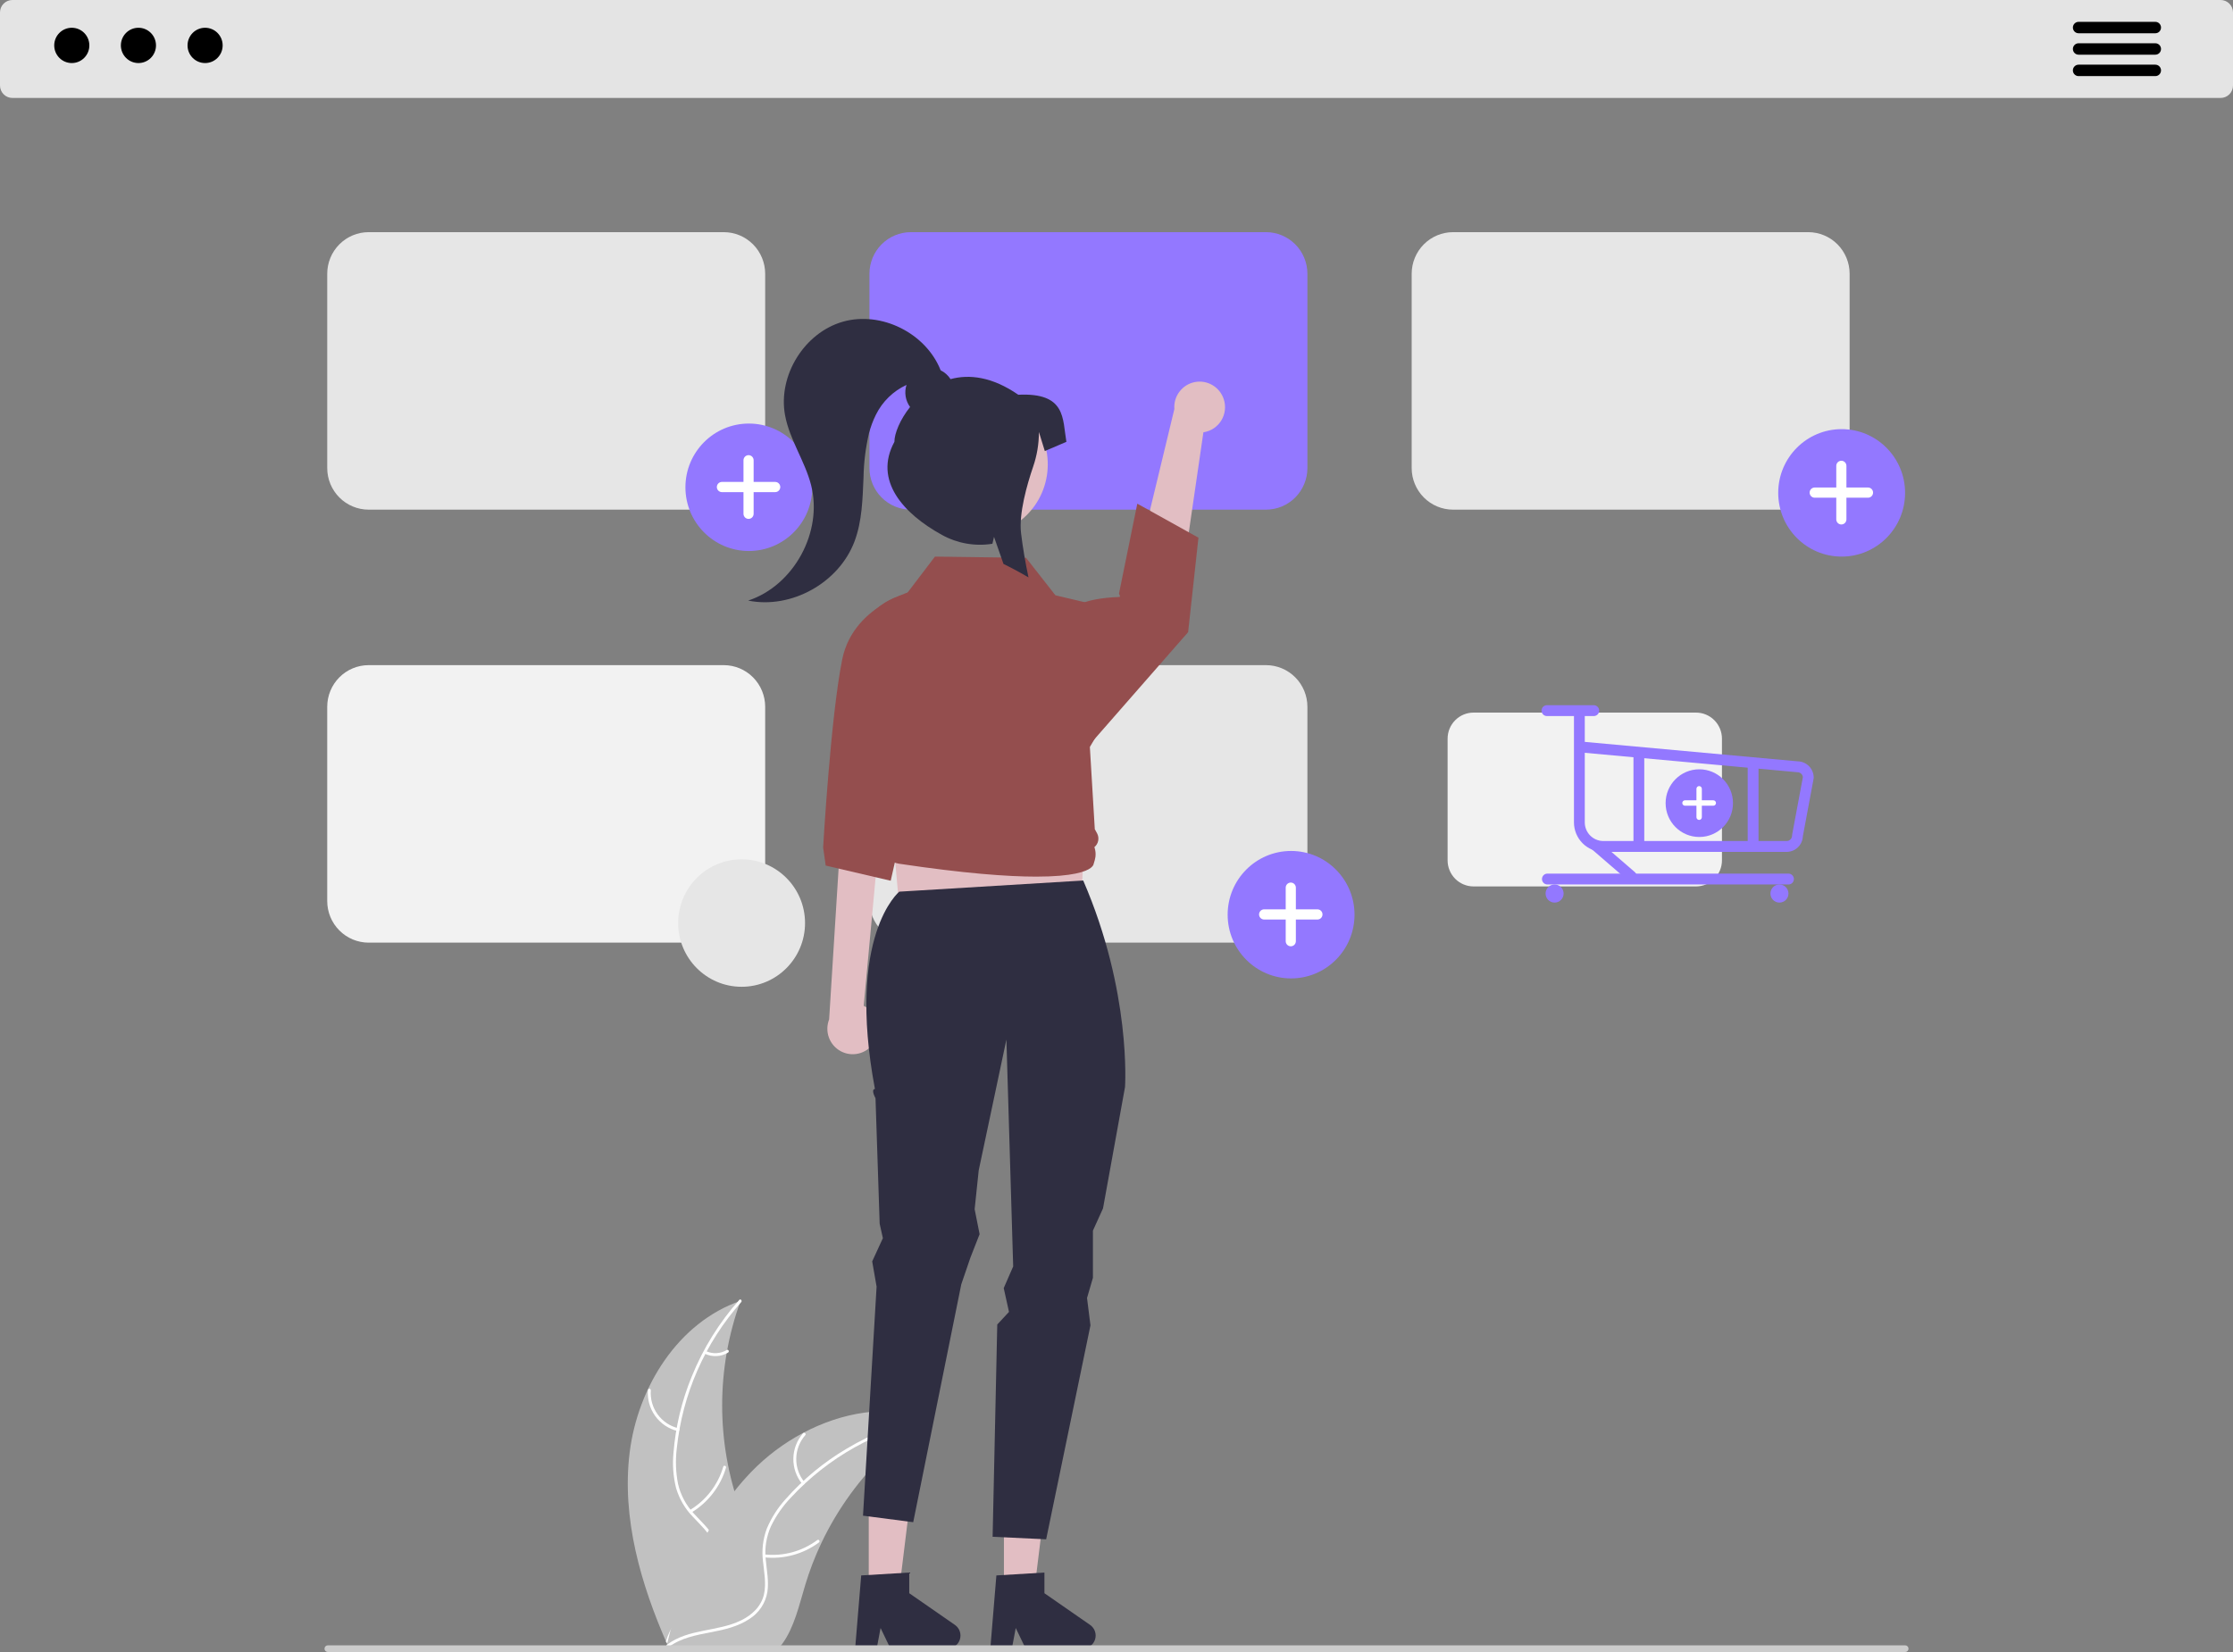 <svg width="250" height="185" viewBox="0 0 250 185" fill="none" xmlns="http://www.w3.org/2000/svg">
<rect x="0" y="0" width="250" height="185" fill="#808080" stroke="none"/>
<g clip-path="url(#clip0_137_715)">
<path d="M248.615 10.969H1.385C1.018 10.968 0.666 10.822 0.406 10.561C0.146 10.3 0 9.946 0 9.577V1.392C0 1.023 0.146 0.669 0.406 0.408C0.666 0.147 1.018 0 1.385 0H248.615C248.982 0 249.334 0.147 249.594 0.408C249.854 0.669 250 1.023 250 1.392V9.577C250 9.946 249.854 10.3 249.594 10.561C249.334 10.822 248.982 10.968 248.615 10.969Z" fill="#E4E4E4"/>
<path d="M8.037 7.061C9.123 7.061 10.003 6.176 10.003 5.085C10.003 3.994 9.123 3.109 8.037 3.109C6.951 3.109 6.071 3.994 6.071 5.085C6.071 6.176 6.951 7.061 8.037 7.061Z" fill="black"/>
<path d="M15.499 7.061C16.585 7.061 17.465 6.176 17.465 5.085C17.465 3.994 16.585 3.109 15.499 3.109C14.414 3.109 13.533 3.994 13.533 5.085C13.533 6.176 14.414 7.061 15.499 7.061Z" fill="black"/>
<path d="M22.962 7.061C24.048 7.061 24.928 6.176 24.928 5.085C24.928 3.994 24.048 3.109 22.962 3.109C21.876 3.109 20.996 3.994 20.996 5.085C20.996 6.176 21.876 7.061 22.962 7.061Z" fill="black"/>
<path d="M241.303 3.725H232.71C232.541 3.725 232.38 3.657 232.261 3.537C232.142 3.417 232.075 3.255 232.075 3.086C232.075 2.916 232.142 2.754 232.261 2.634C232.38 2.514 232.541 2.446 232.71 2.446H241.303C241.472 2.446 241.634 2.513 241.753 2.633C241.873 2.752 241.94 2.915 241.94 3.084C241.941 3.254 241.874 3.417 241.755 3.537C241.636 3.657 241.474 3.725 241.306 3.725H241.303Z" fill="black"/>
<path d="M241.303 6.124H232.71C232.541 6.124 232.38 6.056 232.261 5.936C232.142 5.816 232.075 5.654 232.075 5.484C232.075 5.315 232.142 5.152 232.261 5.033C232.38 4.913 232.541 4.845 232.71 4.845H241.303C241.472 4.845 241.634 4.912 241.753 5.031C241.873 5.151 241.94 5.314 241.94 5.483C241.941 5.653 241.874 5.815 241.755 5.936C241.636 6.056 241.474 6.123 241.306 6.124H241.303Z" fill="black"/>
<path d="M241.303 8.523H232.71C232.541 8.523 232.379 8.455 232.26 8.335C232.14 8.215 232.073 8.053 232.073 7.883C232.073 7.713 232.14 7.551 232.26 7.431C232.379 7.311 232.541 7.243 232.71 7.243H241.303C241.472 7.243 241.634 7.31 241.754 7.43C241.873 7.55 241.941 7.712 241.941 7.882C241.941 8.052 241.875 8.214 241.755 8.335C241.636 8.455 241.475 8.522 241.306 8.523H241.303Z" fill="black"/>
<path d="M70.495 162.66C71.404 155.31 75.938 148.067 82.915 145.675C80.163 153.241 80.164 161.541 82.916 169.107C83.988 172.021 85.483 175.149 84.474 178.086C83.847 179.914 82.312 181.312 80.596 182.186C78.88 183.06 76.976 183.477 75.096 183.885L74.726 184.193C71.741 177.42 69.585 170.011 70.495 162.66Z" fill="#C1C1C1"/>
<path d="M82.984 145.814C78.921 150.388 76.396 156.133 75.767 162.231C75.608 163.542 75.656 164.869 75.909 166.165C76.196 167.419 76.812 168.573 77.692 169.507C78.496 170.394 79.421 171.208 79.996 172.276C80.282 172.828 80.449 173.433 80.486 174.054C80.523 174.675 80.429 175.296 80.21 175.878C79.702 177.341 78.702 178.534 77.683 179.666C76.551 180.924 75.356 182.211 74.875 183.878C74.817 184.08 74.509 183.977 74.567 183.776C75.404 180.876 78.205 179.229 79.541 176.617C80.164 175.398 80.426 173.983 79.841 172.697C79.33 171.572 78.378 170.732 77.556 169.84C76.684 168.942 76.044 167.842 75.691 166.638C75.374 165.359 75.275 164.036 75.399 162.724C75.632 159.767 76.326 156.865 77.456 154.124C78.729 150.989 80.525 148.095 82.769 145.569C82.908 145.412 83.122 145.658 82.984 145.814L82.984 145.814Z" fill="white"/>
<path d="M75.854 160.255C74.85 160.011 73.966 159.415 73.358 158.575C72.751 157.735 72.461 156.706 72.539 155.671C72.543 155.629 72.562 155.589 72.594 155.562C72.626 155.534 72.667 155.519 72.709 155.521C72.751 155.524 72.791 155.542 72.82 155.573C72.848 155.604 72.864 155.645 72.864 155.687C72.789 156.651 73.059 157.61 73.627 158.391C74.194 159.171 75.02 159.723 75.956 159.945C76.159 159.994 76.056 160.304 75.854 160.255Z" fill="white"/>
<path d="M77.226 169.11C79.039 168.022 80.378 166.288 80.975 164.252C81.034 164.05 81.342 164.153 81.283 164.355C80.658 166.472 79.261 168.274 77.372 169.402C77.192 169.509 77.047 169.217 77.226 169.11Z" fill="white"/>
<path d="M79.03 151.298C79.399 151.474 79.805 151.555 80.213 151.534C80.621 151.514 81.017 151.391 81.366 151.179C81.545 151.069 81.69 151.361 81.512 151.47C81.126 151.703 80.688 151.838 80.237 151.862C79.787 151.886 79.337 151.799 78.928 151.608C78.888 151.593 78.855 151.564 78.836 151.525C78.817 151.487 78.813 151.443 78.825 151.402C78.838 151.361 78.868 151.327 78.906 151.307C78.945 151.288 78.989 151.284 79.03 151.298Z" fill="white"/>
<path d="M104.18 158.804C104.07 158.876 103.961 158.947 103.851 159.022C102.382 159.993 100.993 161.082 99.7 162.279C99.598 162.37 99.497 162.463 99.398 162.557C96.312 165.474 93.791 168.941 91.964 172.782C91.239 174.312 90.63 175.894 90.144 177.516C89.472 179.756 88.921 182.239 87.591 184.071C87.454 184.264 87.306 184.448 87.146 184.622H75.128C75.101 184.609 75.073 184.598 75.046 184.584L74.566 184.606C74.585 184.52 74.607 184.432 74.626 184.347C74.637 184.297 74.651 184.248 74.662 184.198C74.67 184.165 74.678 184.132 74.684 184.102C74.687 184.091 74.689 184.08 74.692 184.071C74.698 184.041 74.706 184.013 74.711 183.986C74.832 183.493 74.956 182.999 75.084 182.506C75.084 182.503 75.084 182.503 75.087 182.501C76.026 178.733 77.407 175.091 79.2 171.65C79.255 171.548 79.31 171.443 79.37 171.341C80.2 169.818 81.153 168.366 82.219 166.999C82.805 166.252 83.428 165.536 84.086 164.852C85.79 163.09 87.759 161.608 89.921 160.46C94.232 158.173 99.222 157.297 103.829 158.694C103.947 158.73 104.062 158.766 104.18 158.804Z" fill="#C1C1C1"/>
<path d="M104.153 158.957C98.168 160.152 92.71 163.211 88.554 167.7C87.642 168.65 86.885 169.739 86.311 170.927C85.788 172.101 85.589 173.395 85.732 174.674C85.843 175.869 86.093 177.078 85.912 178.279C85.81 178.892 85.581 179.477 85.238 179.995C84.896 180.513 84.448 180.952 83.925 181.284C82.643 182.145 81.129 182.492 79.637 182.78C77.981 183.099 76.255 183.405 74.872 184.444C74.705 184.57 74.52 184.302 74.687 184.176C77.093 182.367 80.316 182.747 82.948 181.469C84.176 180.873 85.233 179.902 85.537 178.521C85.803 177.314 85.546 176.067 85.424 174.858C85.266 173.613 85.413 172.347 85.853 171.173C86.366 169.96 87.08 168.843 87.965 167.871C89.923 165.651 92.216 163.753 94.76 162.249C97.655 160.515 100.823 159.292 104.128 158.632C104.332 158.591 104.356 158.917 104.153 158.957H104.153Z" fill="white"/>
<path d="M89.808 166.175C89.153 165.372 88.803 164.362 88.822 163.324C88.84 162.286 89.225 161.288 89.907 160.509C90.046 160.352 90.296 160.561 90.157 160.718C89.52 161.443 89.161 162.372 89.146 163.339C89.131 164.305 89.46 165.245 90.075 165.989C90.208 166.151 89.94 166.336 89.808 166.175Z" fill="white"/>
<path d="M85.597 174.075C87.697 174.304 89.805 173.728 91.501 172.464C91.669 172.339 91.854 172.607 91.686 172.733C89.919 174.045 87.724 174.639 85.539 174.397C85.331 174.373 85.39 174.052 85.597 174.075Z" fill="white"/>
<path d="M97.71 160.944C97.899 161.308 98.175 161.619 98.513 161.849C98.851 162.079 99.241 162.221 99.647 162.263C99.855 162.283 99.796 162.604 99.589 162.584C99.14 162.536 98.71 162.379 98.336 162.125C97.962 161.872 97.655 161.53 97.443 161.13C97.42 161.094 97.411 161.051 97.419 161.009C97.426 160.966 97.45 160.929 97.484 160.903C97.519 160.879 97.563 160.869 97.605 160.877C97.648 160.885 97.685 160.909 97.71 160.944L97.71 160.944Z" fill="white"/>
<path d="M81.032 57.074H41.27C40.041 57.073 38.863 56.582 37.994 55.709C37.125 54.835 36.637 53.652 36.635 52.417V30.655C36.637 29.42 37.125 28.236 37.994 27.363C38.863 26.49 40.041 25.999 41.27 25.998H81.032C82.261 25.999 83.439 26.49 84.308 27.363C85.177 28.236 85.665 29.42 85.667 30.655V52.417C85.666 53.652 85.177 54.835 84.308 55.709C83.439 56.582 82.261 57.073 81.032 57.074V57.074Z" fill="#E6E6E6"/>
<path d="M141.738 57.074H101.976C100.747 57.073 99.569 56.582 98.7 55.709C97.831 54.835 97.343 53.652 97.341 52.417V30.655C97.343 29.42 97.831 28.236 98.7 27.363C99.569 26.49 100.747 25.999 101.976 25.998H141.738C142.967 25.999 144.145 26.49 145.014 27.363C145.883 28.236 146.372 29.42 146.373 30.655V52.417C146.372 53.652 145.883 54.835 145.014 55.709C144.145 56.582 142.967 57.073 141.738 57.074Z" fill="#9378FF"/>
<path d="M202.444 57.074H162.681C161.453 57.073 160.275 56.582 159.406 55.709C158.537 54.835 158.048 53.652 158.047 52.417V30.655C158.048 29.42 158.537 28.236 159.406 27.363C160.275 26.49 161.453 25.999 162.681 25.998H202.444C203.673 25.999 204.851 26.49 205.72 27.363C206.588 28.236 207.077 29.42 207.079 30.655V52.417C207.077 53.652 206.588 54.835 205.72 55.709C204.851 56.582 203.673 57.073 202.444 57.074Z" fill="#E6E6E6"/>
<path d="M81.032 105.563H41.27C40.041 105.561 38.863 105.07 37.994 104.197C37.125 103.324 36.637 102.14 36.635 100.906V79.143C36.637 77.909 37.125 76.725 37.994 75.852C38.863 74.979 40.041 74.488 41.27 74.486H81.032C82.261 74.488 83.439 74.979 84.308 75.852C85.177 76.725 85.665 77.909 85.667 79.143V100.905C85.666 102.14 85.177 103.324 84.308 104.197C83.439 105.07 82.261 105.561 81.032 105.563Z" fill="#F2F2F2"/>
<path d="M141.738 105.563H101.976C100.747 105.561 99.569 105.07 98.7 104.197C97.831 103.324 97.343 102.14 97.341 100.906V79.143C97.343 77.909 97.831 76.725 98.7 75.852C99.569 74.979 100.747 74.488 101.976 74.486H141.738C142.967 74.488 144.145 74.979 145.014 75.852C145.883 76.725 146.372 77.909 146.373 79.143V100.905C146.372 102.14 145.883 103.324 145.014 104.197C144.145 105.07 142.967 105.561 141.738 105.563Z" fill="#E6E6E6"/>
<path d="M144.546 109.567C148.468 109.567 151.648 106.372 151.648 102.431C151.648 98.49 148.468 95.295 144.546 95.295C140.624 95.295 137.444 98.49 137.444 102.431C137.444 106.372 140.624 109.567 144.546 109.567Z" fill="#9378FF"/>
<path d="M147.495 101.832H145.081V99.405C145.081 99.33 145.066 99.256 145.037 99.187C145.009 99.118 144.967 99.055 144.914 99.002C144.861 98.949 144.799 98.906 144.73 98.878C144.661 98.849 144.587 98.834 144.512 98.834V98.834C144.438 98.834 144.364 98.849 144.295 98.878C144.226 98.906 144.163 98.949 144.111 99.002C144.058 99.055 144.016 99.118 143.987 99.187C143.959 99.256 143.944 99.33 143.944 99.405V101.832H141.53C141.455 101.832 141.381 101.846 141.312 101.875C141.243 101.904 141.181 101.946 141.128 101.999C141.075 102.052 141.033 102.115 141.005 102.184C140.976 102.253 140.961 102.328 140.961 102.403V102.403C140.961 102.478 140.976 102.552 141.005 102.621C141.033 102.69 141.075 102.753 141.128 102.806C141.181 102.859 141.243 102.901 141.312 102.93C141.381 102.959 141.455 102.974 141.53 102.974H143.944V105.4C143.944 105.475 143.959 105.549 143.987 105.618C144.016 105.688 144.058 105.751 144.111 105.804C144.163 105.857 144.226 105.899 144.295 105.927C144.364 105.956 144.438 105.971 144.512 105.971V105.971C144.663 105.971 144.808 105.911 144.914 105.804C145.021 105.697 145.081 105.551 145.081 105.4V102.974H147.495C147.57 102.974 147.644 102.959 147.713 102.93C147.781 102.901 147.844 102.859 147.897 102.806C147.95 102.753 147.991 102.69 148.02 102.621C148.049 102.552 148.063 102.478 148.063 102.403V102.403C148.063 102.328 148.049 102.253 148.02 102.184C147.991 102.115 147.95 102.052 147.897 101.999C147.844 101.946 147.781 101.904 147.713 101.875C147.644 101.846 147.57 101.832 147.495 101.832V101.832L147.495 101.832Z" fill="white"/>
<path d="M206.186 62.33C210.108 62.33 213.287 59.135 213.287 55.194C213.287 51.252 210.108 48.057 206.186 48.057C202.264 48.057 199.084 51.252 199.084 55.194C199.084 59.135 202.264 62.33 206.186 62.33Z" fill="#9378FF"/>
<path d="M209.135 54.594H206.72V52.168C206.72 52.093 206.705 52.019 206.677 51.95C206.648 51.88 206.606 51.817 206.554 51.764C206.501 51.711 206.438 51.669 206.369 51.641C206.3 51.612 206.227 51.597 206.152 51.597V51.597C206.077 51.597 206.003 51.612 205.935 51.641C205.866 51.669 205.803 51.711 205.75 51.764C205.697 51.817 205.656 51.88 205.627 51.95C205.599 52.019 205.584 52.093 205.584 52.168V54.594H203.169C203.095 54.594 203.021 54.609 202.952 54.638C202.883 54.666 202.82 54.709 202.767 54.761C202.715 54.815 202.673 54.877 202.644 54.947C202.616 55.016 202.601 55.09 202.601 55.165V55.165C202.601 55.24 202.616 55.315 202.644 55.384C202.673 55.453 202.715 55.516 202.767 55.569C202.82 55.622 202.883 55.664 202.952 55.693C203.021 55.721 203.095 55.736 203.169 55.736H205.584V58.163C205.584 58.237 205.599 58.312 205.627 58.381C205.656 58.45 205.697 58.513 205.75 58.566C205.803 58.619 205.866 58.661 205.935 58.69C206.003 58.719 206.077 58.733 206.152 58.733V58.733C206.303 58.733 206.447 58.673 206.554 58.566C206.66 58.459 206.72 58.314 206.72 58.163V55.736H209.135C209.209 55.736 209.283 55.721 209.352 55.693C209.421 55.664 209.484 55.622 209.536 55.569C209.589 55.516 209.631 55.453 209.66 55.384C209.688 55.315 209.703 55.24 209.703 55.165V55.165C209.703 55.09 209.688 55.016 209.66 54.947C209.631 54.877 209.589 54.815 209.536 54.761C209.484 54.709 209.421 54.666 209.352 54.638C209.283 54.609 209.209 54.594 209.135 54.594V54.594L209.135 54.594Z" fill="white"/>
<path d="M83.84 61.704C87.762 61.704 90.942 58.509 90.942 54.568C90.942 50.627 87.762 47.432 83.84 47.432C79.918 47.432 76.738 50.627 76.738 54.568C76.738 58.509 79.918 61.704 83.84 61.704Z" fill="#9378FF"/>
<path d="M86.789 53.969H84.374V51.542C84.374 51.467 84.36 51.393 84.331 51.324C84.303 51.255 84.261 51.192 84.208 51.139C84.155 51.086 84.093 51.044 84.024 51.015C83.955 50.986 83.881 50.971 83.806 50.971V50.971C83.732 50.971 83.658 50.986 83.589 51.015C83.52 51.044 83.457 51.086 83.404 51.139C83.352 51.192 83.31 51.255 83.281 51.324C83.253 51.393 83.238 51.467 83.238 51.542V51.542V53.969H80.823C80.749 53.969 80.675 53.983 80.606 54.012C80.537 54.041 80.475 54.083 80.422 54.136C80.369 54.189 80.327 54.252 80.299 54.321C80.27 54.39 80.255 54.465 80.255 54.54V54.54C80.255 54.691 80.315 54.836 80.422 54.943C80.528 55.05 80.673 55.111 80.823 55.111H83.238V57.537C83.238 57.612 83.253 57.686 83.281 57.755C83.31 57.825 83.352 57.888 83.404 57.941C83.457 57.994 83.52 58.036 83.589 58.064C83.658 58.093 83.732 58.108 83.806 58.108V58.108C83.881 58.108 83.955 58.093 84.024 58.064C84.093 58.036 84.155 57.994 84.208 57.941C84.261 57.888 84.303 57.825 84.331 57.755C84.36 57.686 84.374 57.612 84.374 57.537V55.111H86.789C86.864 55.111 86.938 55.096 87.007 55.067C87.075 55.038 87.138 54.996 87.191 54.943C87.244 54.89 87.285 54.827 87.314 54.758C87.343 54.689 87.357 54.614 87.357 54.54V54.54C87.357 54.388 87.297 54.243 87.191 54.136C87.084 54.029 86.94 53.969 86.789 53.969V53.969V53.969Z" fill="white"/>
<path d="M137.009 44.71C137.139 45.103 137.181 45.521 137.132 45.933C137.084 46.345 136.946 46.741 136.729 47.094C136.512 47.447 136.22 47.747 135.875 47.974C135.529 48.201 135.139 48.35 134.73 48.409L131.446 70.933L126.06 68.289L131.478 45.806C131.424 45.109 131.627 44.418 132.048 43.862C132.468 43.306 133.077 42.924 133.759 42.789C134.441 42.654 135.148 42.775 135.747 43.129C136.346 43.483 136.795 44.045 137.009 44.71L137.009 44.71Z" fill="#E2BEC3"/>
<path d="M97.788 116.848C98.028 116.511 98.191 116.124 98.266 115.716C98.341 115.309 98.326 114.889 98.223 114.488C98.119 114.086 97.929 113.712 97.666 113.393C97.403 113.073 97.074 112.815 96.701 112.637L98.916 88.678L94.276 91.069L92.827 114.156C92.572 114.805 92.561 115.526 92.799 116.182C93.037 116.838 93.506 117.384 94.118 117.716C94.729 118.048 95.44 118.143 96.117 117.983C96.793 117.823 97.388 117.419 97.788 116.848H97.788Z" fill="#E2BEC3"/>
<path d="M100.958 104.731L120.87 103.961L122.019 83.183H99.043L100.958 104.731Z" fill="#E2BEC3"/>
<path d="M97.262 178.111L100.665 178.111L102.284 164.923H97.262L97.262 178.111Z" fill="#E2BEC3"/>
<path d="M96.418 176.425L101.797 176.102V178.418L106.911 181.967C107.164 182.142 107.354 182.394 107.454 182.685C107.554 182.977 107.559 183.293 107.467 183.588C107.376 183.882 107.193 184.14 106.946 184.322C106.699 184.505 106.4 184.604 106.093 184.604H99.689L98.586 182.313L98.155 184.604H95.74L96.418 176.425Z" fill="#2F2E41"/>
<path d="M112.397 178.111L115.799 178.111L117.418 164.923H112.396L112.397 178.111Z" fill="#E2BEC3"/>
<path d="M100.682 99.853C100.682 99.853 94.724 104.686 97.954 121.948C97.462 122.006 98.019 122.981 98.019 122.981L98.485 137.045L98.845 138.657L97.648 141.258L98.141 144.084L96.62 169.734L102.241 170.464L107.621 143.829L108.645 140.834L109.673 138.209L109.118 135.41L109.573 131.066L112.674 116.416L113.433 141.824L112.374 144.249L112.964 146.912L111.65 148.325L111.131 172.097L117.125 172.379L122.085 148.415L121.7 145.357L122.36 143.096V137.815L123.49 135.322L125.954 121.73C125.954 121.73 126.697 111.107 121.274 98.606L100.682 99.853Z" fill="#2F2E41"/>
<path d="M103.11 65.914C103.11 65.914 95.585 67.409 94.288 73.858C92.991 80.306 92.157 94.9 92.157 94.9L92.441 96.932L99.72 98.628L104.366 78.18L103.11 65.914Z" fill="#944E4E"/>
<path d="M120.283 68.09C120.283 68.09 121.045 67.016 125.317 66.851C125.493 66.844 125.275 66.493 125.275 66.493L127.329 56.404L134.175 60.212L133.02 70.79L121.77 83.648L120.283 68.09Z" fill="#944E4E"/>
<path d="M116.015 98.169C112.792 98.169 107.941 97.812 100.638 96.722C100.167 96.651 99.732 96.431 99.395 96.093C99.058 95.755 98.838 95.318 98.766 94.846C98.527 94.593 98.372 94.272 98.321 93.927C98.27 93.583 98.327 93.23 98.482 92.919L98.489 92.906L98.323 92.71C98.067 92.407 97.917 92.029 97.895 91.633C97.874 91.237 97.981 90.845 98.203 90.516L95.941 74.257C95.712 72.642 96.063 70.998 96.932 69.621C97.801 68.243 99.13 67.222 100.682 66.742L101.517 66.481L104.674 62.331L104.736 62.331L114.873 62.467L118.162 66.665L123.48 67.925L123.494 68.006L124.728 75.174C125.37 78.902 123.898 80.369 122.018 83.648L122.57 92.856L122.82 93.312C122.959 93.566 123.006 93.859 122.952 94.143C122.898 94.427 122.747 94.683 122.525 94.867C122.693 95.348 122.704 95.871 122.558 96.36L122.428 96.791C122.428 96.804 122.393 96.979 122.112 97.194C121.606 97.58 120.153 98.169 116.015 98.169Z" fill="#944E4E"/>
<path d="M111.552 176.425L116.931 176.102V178.418L122.045 181.967C122.297 182.142 122.488 182.394 122.588 182.685C122.688 182.977 122.693 183.293 122.601 183.588C122.51 183.882 122.327 184.14 122.08 184.322C121.833 184.505 121.534 184.604 121.227 184.604H114.823L113.719 182.313L113.288 184.604H110.874L111.552 176.425Z" fill="#2F2E41"/>
<path d="M117.202 53.287C117.905 48.933 114.963 44.832 110.631 44.125C106.298 43.419 102.217 46.375 101.514 50.728C100.811 55.082 103.753 59.184 108.085 59.89C112.417 60.596 116.499 57.64 117.202 53.287Z" fill="#E2BEC3"/>
<path d="M114.004 44.205C111.092 42.192 108.527 41.885 106.42 42.456C106.147 42.032 105.764 41.69 105.312 41.468C103.669 37.307 98.668 34.808 94.377 36.023C90.057 37.245 87.077 42.053 87.89 46.488C88.393 49.237 90.115 51.617 90.808 54.324C92.148 59.564 88.878 65.567 83.763 67.257C88.606 68.234 93.937 65.261 95.675 60.614C96.519 58.357 96.57 55.893 96.677 53.484C96.705 51.821 96.908 50.166 97.282 48.547C97.467 47.82 97.729 47.115 98.064 46.444C98.792 44.97 100.001 43.791 101.49 43.104C101.356 43.518 101.323 43.959 101.393 44.388C101.462 44.818 101.632 45.225 101.889 45.576C100.753 47.006 100.135 48.552 100.135 49.478C97.775 53.812 101.149 57.534 105.462 59.905C107.182 60.855 109.168 61.203 111.107 60.894L111.287 60.12L111.532 60.817L112.348 63.154C113.289 63.612 114.222 64.114 115.147 64.659C114.796 63.001 114.512 61.345 114.316 59.727C114.045 57.524 114.989 54.244 115.671 52.25C116.093 51.021 116.31 49.73 116.312 48.429V48.372L116.975 50.513L119.39 49.478C118.94 46.889 119.39 43.95 114.004 44.205Z" fill="#2F2E41"/>
<path d="M213.303 185H36.697C36.599 185 36.506 184.96 36.437 184.89C36.367 184.82 36.329 184.726 36.329 184.628C36.329 184.529 36.367 184.435 36.437 184.365C36.506 184.295 36.599 184.256 36.697 184.255H213.303C213.401 184.256 213.495 184.295 213.564 184.365C213.633 184.435 213.672 184.529 213.672 184.628C213.672 184.726 213.633 184.82 213.564 184.89C213.495 184.96 213.401 185 213.303 185V185Z" fill="#CCCCCC"/>
<path d="M83.028 110.505C86.95 110.505 90.13 107.31 90.13 103.369C90.13 99.427 86.95 96.232 83.028 96.232C79.106 96.232 75.926 99.427 75.926 103.369C75.926 107.31 79.106 110.505 83.028 110.505Z" fill="#E6E6E6"/>
<path d="M189.882 99.267H164.973C164.203 99.266 163.465 98.959 162.921 98.412C162.376 97.865 162.07 97.123 162.069 96.35V82.717C162.07 81.944 162.376 81.202 162.921 80.655C163.465 80.108 164.203 79.8 164.973 79.8H189.882C190.651 79.8 191.389 80.108 191.934 80.655C192.478 81.202 192.784 81.944 192.785 82.717V96.35C192.784 97.123 192.478 97.865 191.934 98.412C191.389 98.959 190.651 99.266 189.882 99.267V99.267Z" fill="#F2F2F2"/>
<path d="M190.248 93.73C192.331 93.73 194.02 92.033 194.02 89.94C194.02 87.847 192.331 86.15 190.248 86.15C188.166 86.15 186.477 87.847 186.477 89.94C186.477 92.033 188.166 93.73 190.248 93.73Z" fill="#9378FF"/>
<path d="M191.814 89.622H190.532V88.333C190.532 88.293 190.524 88.254 190.509 88.217C190.494 88.18 190.472 88.147 190.444 88.119C190.416 88.091 190.383 88.068 190.346 88.053C190.309 88.038 190.27 88.03 190.23 88.03C190.15 88.03 190.074 88.062 190.017 88.119C189.961 88.176 189.929 88.253 189.929 88.333V89.622H188.646C188.566 89.622 188.49 89.654 188.433 89.71C188.377 89.767 188.345 89.844 188.345 89.925V89.925C188.345 89.965 188.353 90.004 188.368 90.041C188.383 90.078 188.405 90.111 188.433 90.139C188.461 90.168 188.494 90.19 188.531 90.205C188.568 90.22 188.607 90.228 188.646 90.228H189.929V91.517C189.929 91.556 189.937 91.596 189.952 91.633C189.967 91.669 189.989 91.703 190.017 91.731C190.045 91.759 190.078 91.781 190.115 91.797C190.152 91.812 190.191 91.82 190.23 91.82V91.82C190.311 91.82 190.387 91.788 190.444 91.731C190.5 91.674 190.532 91.597 190.532 91.517V90.228H191.815C191.895 90.228 191.971 90.196 192.028 90.139C192.084 90.082 192.116 90.005 192.116 89.925V89.925C192.116 89.885 192.108 89.846 192.093 89.809C192.078 89.772 192.056 89.739 192.028 89.71C192 89.682 191.967 89.66 191.93 89.645C191.893 89.63 191.854 89.622 191.815 89.622L191.814 89.622Z" fill="white"/>
<path d="M200.029 95.399H179.502C178.631 95.398 177.796 95.049 177.179 94.43C176.563 93.811 176.217 92.972 176.216 92.096V79.784C176.216 79.622 176.28 79.468 176.394 79.354C176.507 79.24 176.661 79.177 176.821 79.177C176.982 79.177 177.135 79.24 177.249 79.354C177.362 79.468 177.426 79.622 177.427 79.784V83.081L201.27 85.259C201.747 85.268 202.201 85.463 202.535 85.805C202.869 86.146 203.056 86.605 203.056 87.084C203.056 87.122 203.053 87.159 203.046 87.196L201.845 93.636C201.828 94.108 201.63 94.556 201.291 94.885C200.952 95.214 200.5 95.398 200.029 95.399V95.399ZM177.427 84.303V92.096C177.427 92.649 177.646 93.179 178.035 93.57C178.424 93.961 178.952 94.181 179.502 94.182H200.029C200.19 94.182 200.344 94.118 200.457 94.003C200.571 93.889 200.635 93.735 200.635 93.573C200.635 93.536 200.638 93.498 200.645 93.461L201.844 87.037C201.832 86.884 201.763 86.742 201.651 86.638C201.539 86.534 201.393 86.476 201.24 86.476C201.222 86.476 201.204 86.475 201.185 86.473L177.427 84.303Z" fill="#9378FF"/>
<path d="M174.048 101.077C174.605 101.077 175.057 100.623 175.057 100.063C175.057 99.503 174.605 99.049 174.048 99.049C173.49 99.049 173.039 99.503 173.039 100.063C173.039 100.623 173.49 101.077 174.048 101.077Z" fill="#9378FF"/>
<path d="M199.222 101.077C199.78 101.077 200.231 100.623 200.231 100.063C200.231 99.503 199.78 99.049 199.222 99.049C198.665 99.049 198.213 99.503 198.213 100.063C198.213 100.623 198.665 101.077 199.222 101.077Z" fill="#9378FF"/>
<path d="M200.231 99.049H173.24C173.08 99.049 172.926 98.985 172.812 98.871C172.699 98.757 172.635 98.602 172.635 98.441C172.635 98.279 172.699 98.124 172.812 98.01C172.926 97.896 173.08 97.832 173.24 97.832H200.231C200.392 97.832 200.546 97.896 200.659 98.01C200.773 98.124 200.837 98.279 200.837 98.441C200.837 98.602 200.773 98.757 200.659 98.871C200.546 98.985 200.392 99.049 200.231 99.049V99.049Z" fill="#9378FF"/>
<path d="M178.436 80.189H173.189C173.029 80.189 172.875 80.124 172.762 80.01C172.649 79.896 172.585 79.742 172.585 79.581C172.585 79.42 172.649 79.265 172.762 79.151C172.875 79.037 173.029 78.973 173.189 78.972H178.436C178.596 78.973 178.75 79.037 178.863 79.151C178.977 79.265 179.04 79.42 179.04 79.581C179.04 79.742 178.977 79.896 178.863 80.01C178.75 80.124 178.596 80.189 178.436 80.189V80.189Z" fill="#9378FF"/>
<path d="M182.645 98.739C182.5 98.739 182.36 98.687 182.251 98.592L178.271 95.156C178.211 95.104 178.161 95.04 178.125 94.969C178.089 94.898 178.067 94.82 178.061 94.74C178.055 94.66 178.065 94.58 178.09 94.504C178.114 94.428 178.154 94.358 178.206 94.297C178.258 94.236 178.321 94.187 178.392 94.15C178.463 94.114 178.541 94.093 178.62 94.087C178.699 94.081 178.779 94.091 178.855 94.116C178.93 94.141 179 94.181 179.061 94.233L183.04 97.669C183.134 97.75 183.201 97.858 183.231 97.978C183.262 98.099 183.256 98.226 183.213 98.342C183.17 98.459 183.092 98.559 182.991 98.63C182.889 98.701 182.769 98.739 182.645 98.739V98.739Z" fill="#9378FF"/>
<path d="M183.484 95.025C183.404 95.025 183.326 95.009 183.252 94.979C183.179 94.948 183.112 94.903 183.056 94.847C183 94.79 182.955 94.723 182.925 94.649C182.894 94.576 182.878 94.496 182.878 94.417V84.651C182.878 84.489 182.942 84.335 183.056 84.22C183.169 84.106 183.323 84.042 183.484 84.042C183.644 84.042 183.798 84.106 183.912 84.22C184.026 84.335 184.089 84.489 184.089 84.651V94.416C184.089 94.496 184.074 94.576 184.043 94.649C184.013 94.723 183.968 94.79 183.912 94.847C183.856 94.903 183.789 94.948 183.716 94.979C183.642 95.009 183.563 95.025 183.484 95.025H183.484Z" fill="#9378FF"/>
<path d="M196.273 95.025C196.193 95.025 196.115 95.009 196.041 94.979C195.968 94.948 195.901 94.903 195.845 94.847C195.789 94.79 195.744 94.723 195.714 94.649C195.683 94.576 195.667 94.496 195.667 94.417V85.462C195.668 85.301 195.732 85.146 195.845 85.032C195.959 84.919 196.113 84.855 196.273 84.855C196.433 84.855 196.587 84.919 196.701 85.032C196.814 85.146 196.878 85.301 196.878 85.462V94.416C196.878 94.496 196.863 94.576 196.832 94.649C196.802 94.723 196.757 94.79 196.701 94.847C196.645 94.903 196.578 94.948 196.505 94.979C196.431 95.009 196.352 95.025 196.273 95.025H196.273Z" fill="#9378FF"/>
</g>
<defs>
<clipPath id="clip0_137_715">
<rect width="250" height="185" fill="white"/>
</clipPath>
</defs>
</svg>
